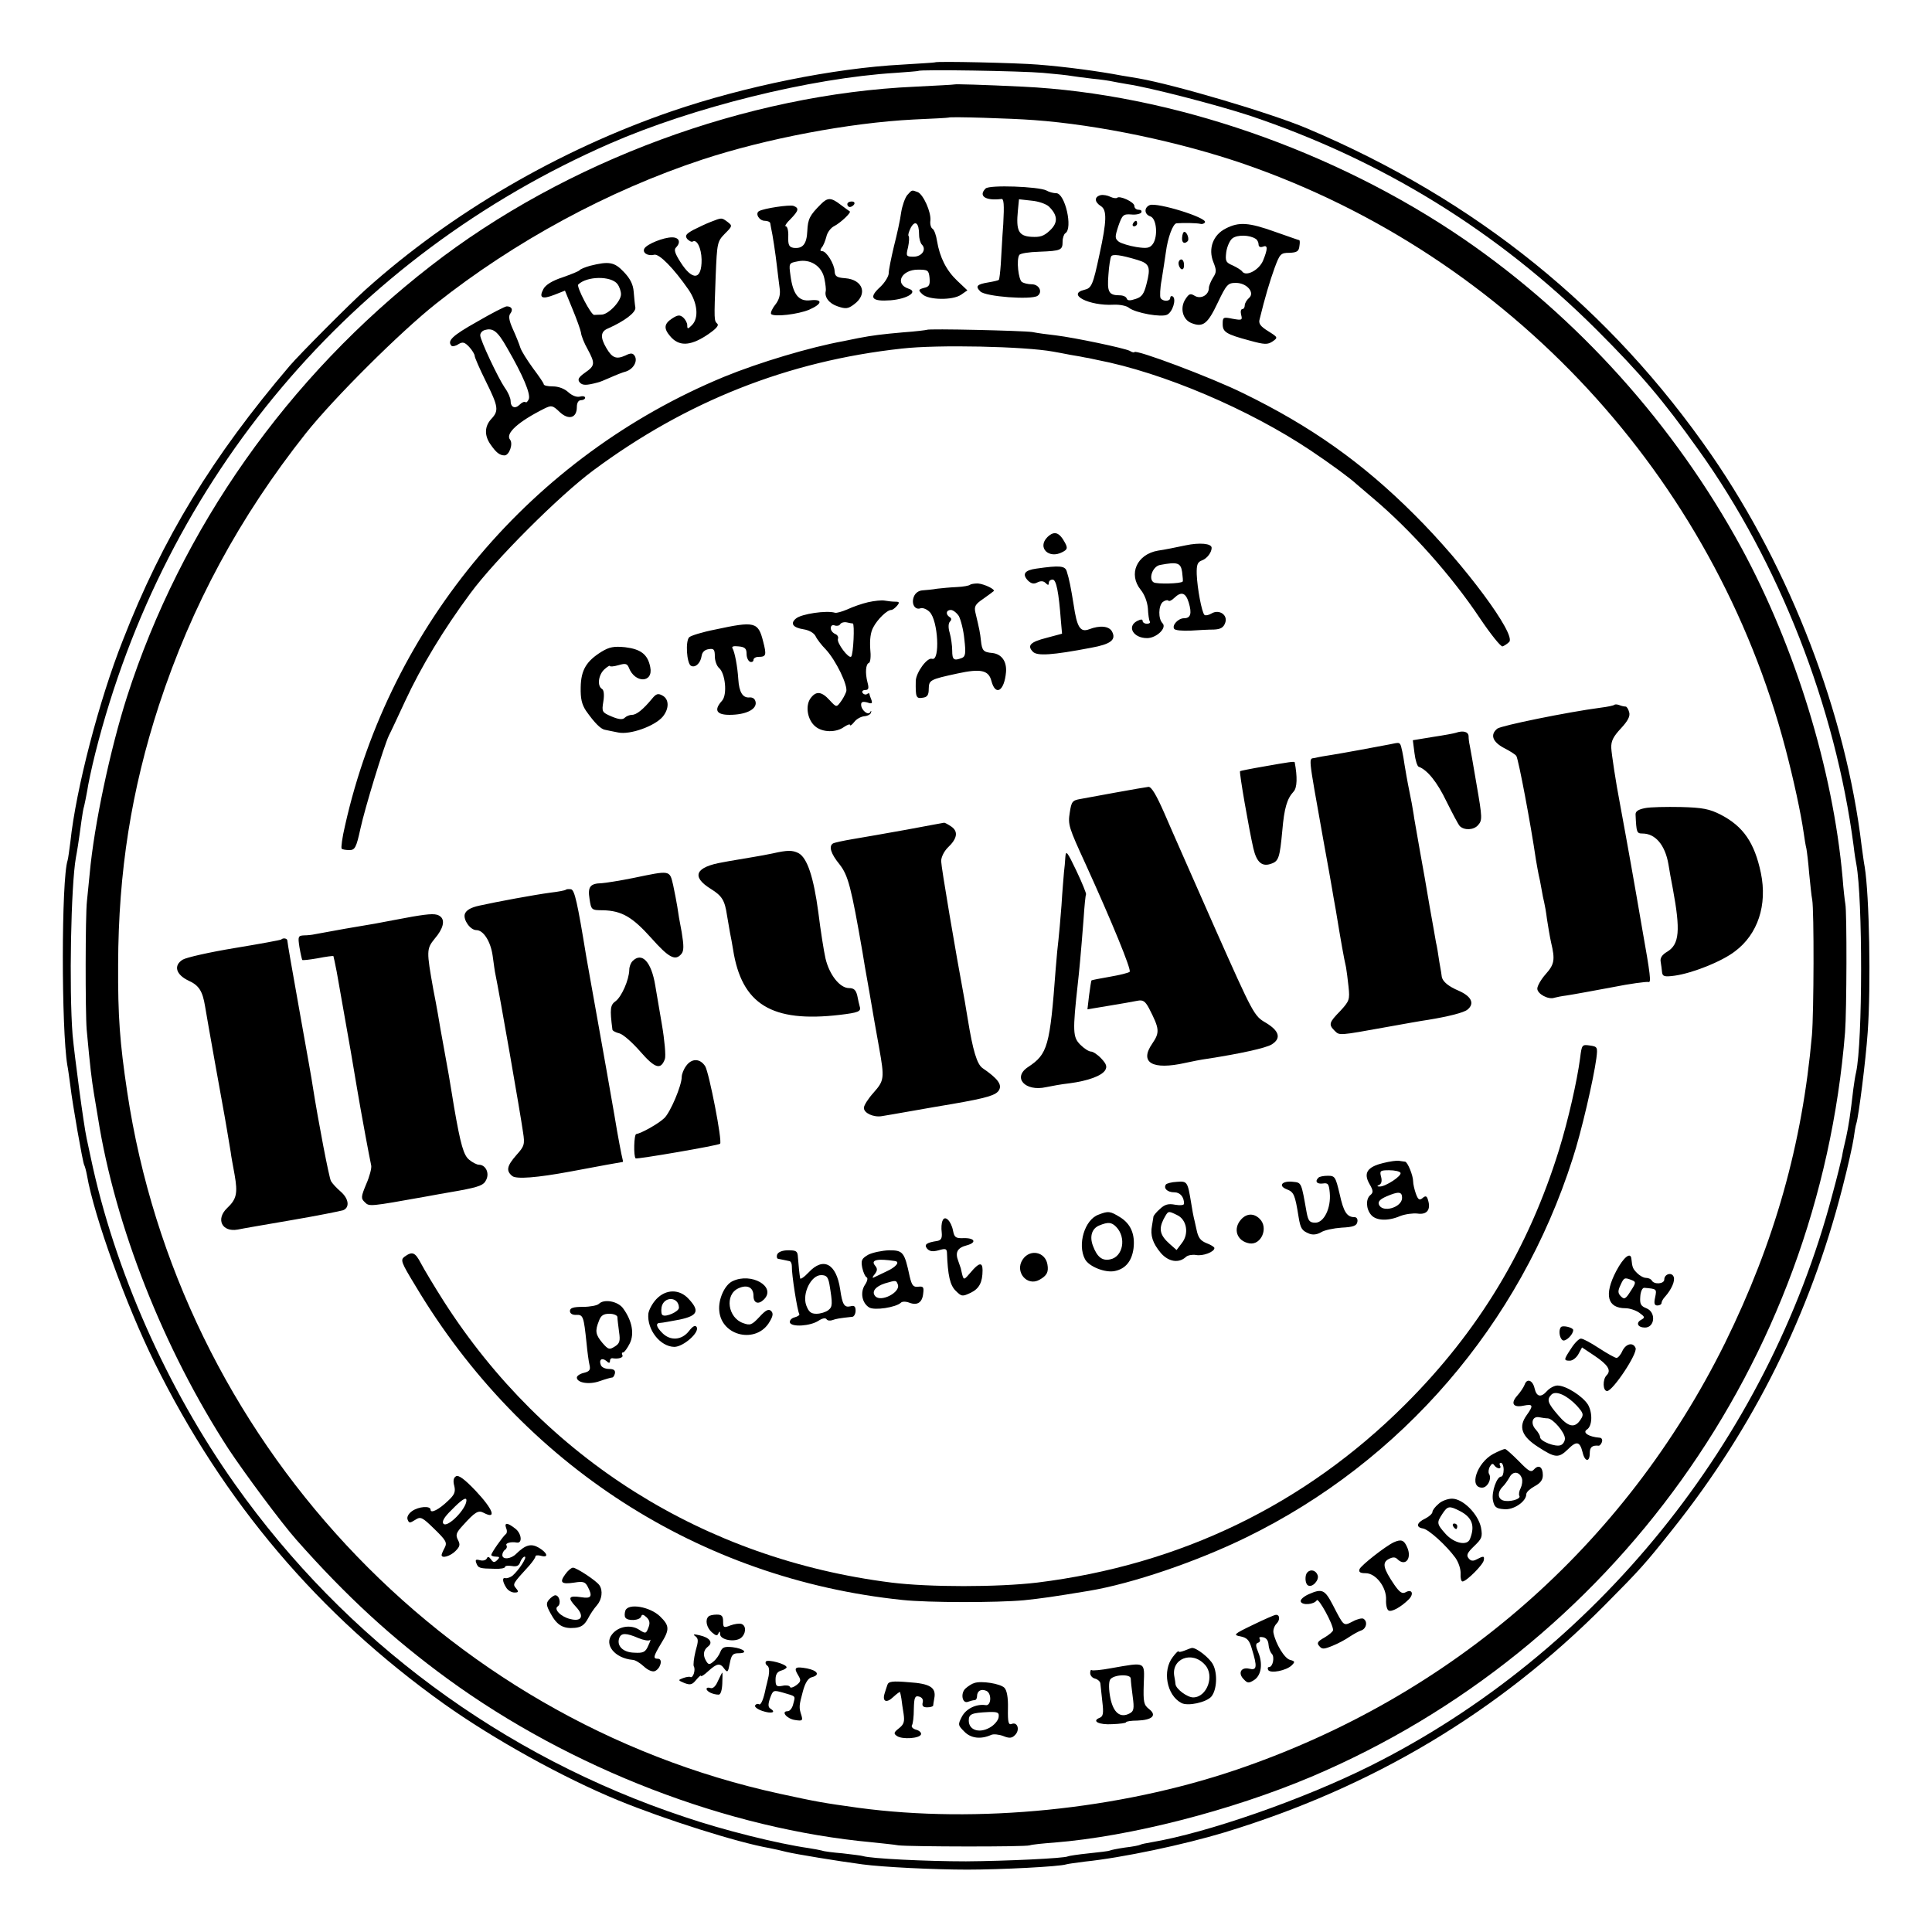 <svg version="1.0" xmlns="http://www.w3.org/2000/svg" width="933.333" height="933.333" viewBox="0 0 700 700"><path d="M338.7 22.6c-.1.1-5.4.4-11.7.8-24.9 1.3-57.3 7.9-83.6 16.9-41 14.1-80 36.9-110.9 64.6-5.9 5.3-23.9 23.4-27.5 27.6-28.1 33-46 62.3-60.5 99.5-8.6 21.7-17 54-19 73-.4 3-.8 6.1-1 6.7-2.3 6.9-2.3 61.2-.1 74.3.3 1.4.7 4.7 1.1 7.5.7 6.2 4.5 27.8 5 28.6.2.3.7 2 1 3.7 2.6 15 14.2 47.1 24.5 67.9 25 50.6 59.4 91.2 104.8 123.6 18 12.8 43.2 26.8 63.2 35 16.8 6.9 43.3 15.3 54.8 17.3 1.5.3 4.3.9 6.2 1.4 3.3.8 18.5 3.3 27.5 4.5 7.5 1 26 1.9 38 1.9 12.2 0 33.5-1.1 35.8-1.9.6-.2 3.7-.6 6.7-1 13.6-1.4 35.8-6.1 50.7-10.6 53.6-16.3 99.2-43.5 137.8-82.4 12.9-13 14.6-14.9 24.6-27.5 29.3-36.8 49.7-77.9 61.4-123.5 2-7.7 3.8-15.8 4.1-18 .3-2.2.7-4.7 1-5.5.8-2.4 3.4-22.8 4.1-33 1.2-16.8.6-49.7-1.1-60-.3-1.4-.7-4.8-1.1-7.5-5.7-47.9-25.8-100.1-54.3-141.5-36.8-53.3-85.4-92.6-146.7-118.5-13-5.5-47.8-15.8-61-18.1-2.2-.4-4.9-.8-6-1-8.4-1.6-20.3-3.2-30.5-4-7.2-.6-36.8-1.3-37.3-.8zm39.2 3.8c4.7.4 9.2.9 10.2 1.1 1 .2 4.4.6 7.6 1 3.2.3 6.5.8 7.3 1 .8.2 3.3.6 5.5 1 8.1 1.2 32.4 7.5 44.3 11.4 48 16.1 90 42 125.7 77.6 16 16 24 25.4 36.9 43.5 29.2 40.8 49.6 93.1 56.2 143.5.3 2.7.8 5.8 1 6.7 2.3 12.5 2.3 64.2-.1 75.3-.3 1.1-.7 3.8-1 6-1.1 9.5-1.7 13.3-2.6 17.5-.6 2.5-1.3 5.6-1.5 7-.3 1.4-1.8 7.6-3.5 13.8-23.6 89.3-85.9 166.3-167.4 207-24.4 12.2-59.2 24.3-79.4 27.7-1.9.3-3.7.7-4 .9-.3.2-2.8.7-5.5 1-2.7.4-5.2.9-5.5 1.1-.4.2-3.8.6-7.6 1-3.9.4-7.2.9-7.6 1.1-1.2.7-22.5 1.7-36.9 1.8-14.5 0-34.5-1-37.3-1.9-.6-.2-4-.6-7.4-1-3.5-.3-6.8-.7-7.5-1-.7-.2-2.9-.6-4.8-.9-11.2-1.6-30.9-6.5-45-11.3-65.9-21.9-122.8-64-162.7-120.3-24.9-35.1-43.9-78.1-52.4-118.5-.7-3.3-1.4-6.5-1.5-7-1.1-5-4.4-30-5.1-37.5-1.3-16.8-.6-54.1 1.2-64.3.4-2.1.9-5 2-13.2.3-2.2.7-4.7 1-5.5.2-.8.7-3.3 1.1-5.5.3-2.2 1.6-8.3 2.9-13.5C59.6 173.2 127.4 92.9 221 52c30-13.1 72.6-23.7 103.5-25.6 4.3-.3 8-.6 8.2-.7.5-.6 37.3 0 45.2.7z"/><path d="M345.7 30.6c-.1.1-6.4.4-14 .8-61.1 2.7-126.9 27-175.7 65-51.8 40.2-90.4 95.1-110 156.1-6.1 19.1-11.9 46.4-13.5 64-.3 3.3-.8 7.8-1 10-.6 5.1-.6 40.5-.1 46.5 1.3 14.2 1.8 18 2.6 23 .5 3 1.2 7.1 1.5 9 6.2 39.3 23.8 83.8 47.3 120 5.9 8.9 19.1 26.7 24.5 32.8 18.2 20.6 34.9 35.9 54.9 50.5 44.6 32.5 101.4 54.4 153.8 59.2 3.6.4 7.9.8 9.5 1.1 4.1.5 45.9.6 47.6 0 .8-.3 4.8-.7 8.9-1 27.4-2.2 63.8-11.5 93-23.8C584.3 597.5 658.9 493.5 668.5 374c.6-7.7.7-43.6.1-46.5-.2-1.1-.7-5.4-1-9.5-3.5-39.2-17.1-83.5-36.7-119.6C606.7 154 571.7 115 530.5 86.7c-47-32.2-106.2-52.7-159.9-55.3-14.5-.7-24.6-1-24.9-.8zm28.8 12.9c23.5 1.7 53 7.9 76.5 16 96 33.3 170 113.2 195.9 211.7 3 11.4 5.6 23.5 6.6 30.5.3 2.1.7 4.7 1 5.8.2 1.1.7 5.1 1 9 .4 3.8.8 8.1 1.1 9.5.7 4 .6 40.8-.1 49-3.5 39.6-13.5 75-31.5 111.6-36.4 73.5-98.8 128-177 154.6-42.7 14.5-93.9 19.6-137 13.8-12.9-1.8-14.7-2.1-28.5-5.1C160 623.2 64.9 520.9 46.1 395.7c-2.7-18-3.4-27.4-3.3-46.3.1-33.6 4.8-63.2 14.8-93.9 11.8-36 29.2-68.2 53.2-98.5 10.1-12.7 34.2-36.7 47.2-47 28.4-22.5 62.3-40.9 96.5-52.2 23.1-7.6 53.2-13.3 76.5-14.5 6.9-.3 12.6-.6 12.7-.7.5-.4 22.9.3 30.8.9z"/><path d="M357.1 68.3c-2.7 2.7-.1 4.5 5.7 3.8.9-.2 1.1 1.9.7 9.1-.4 5.1-.7 11.7-.9 14.6-.2 2.8-.5 5.4-.7 5.6-.2.2-1.9.6-3.7.9-4.3.7-4.9 1.4-3 3.3 1.9 1.9 18.4 3.1 20.7 1.6 2-1.4.6-4.2-2.1-4.2-1.3 0-2.9-.4-3.5-.8-1.3-.8-2.1-8.1-1-9.8.3-.6 3.6-1.1 7.3-1.2 7.9-.3 8.4-.6 8.4-3.7 0-1.3.5-2.7 1-3 2.8-1.7-.1-14.5-3.3-14.5-1 0-2.6-.4-3.6-1-2.8-1.4-20.6-2.1-22-.7zm22.9 6.5c3.3 3.2 3.4 5.9.4 8.7-2.2 2.1-3.6 2.5-6.8 2.3-4.6-.3-5.5-2.3-4.8-9.5l.4-4.1 4.5.5c2.5.2 5.3 1.2 6.3 2.1zm-51.3-4.1c-.8 1-1.8 3.8-2.2 6.3-.3 2.5-1.5 7.9-2.6 12.2-1 4.2-1.9 8.6-1.9 9.8 0 1.1-1.4 3.4-3.1 5-4.3 3.9-3.1 5.3 3.8 4.8 6.1-.5 10.1-3.1 6.5-4.2-5.2-1.7-2.6-6.9 3.4-6.9 3.6 0 3.9.2 4.2 3 .2 2.5-.1 3.2-2 3.6-2.1.6-2.2.8-.6 2.3 2.1 2.1 10.9 2.3 14 .2l2.3-1.6-3.7-3.5c-3.9-3.7-6.3-8.4-7.3-14.4-.3-2-1-4-1.6-4.4-.6-.3-1-1.7-.8-3 .3-3.1-2.6-9.5-4.6-10.3-2.2-.8-2-.9-3.8 1.1zM333 85c0 1.5.5 3.1 1 3.6 1.8 1.8 0 4.4-3 4.4-2.7 0-2.8-.2-2-3.4.4-1.9.5-3.7.2-4.1-.3-.3.1-1.6.8-3 1.6-2.9 3-1.7 3 2.5zm65.8-14.3c-2.4.6-2.3 2.5.1 4 2.2 1.4 2.1 5.4-.5 17.3-2.4 11.3-2.9 12.4-5.5 13-6.6 1.6 1.7 5.9 10.6 5.4 2.2-.1 4.7.4 5.5 1.1 2.4 1.9 11.9 3.6 13.9 2.5 2-1 3.4-5.7 2-6.6-.5-.3-.9 0-.9.5 0 1.4-2.7 1.4-3.5.1-.3-.5-.2-3.6.4-6.7.5-3.2 1.2-7.6 1.5-9.8.7-5.5 2.6-10.5 3.9-10.6 2.7-.2 7.3-.1 8.6.2.7.2 1.5-.1 1.7-.6.6-1.7-17.2-7.2-20-6.2-2.2.9-2 3.4.2 4.1 2.3.8 2.8 7.3.9 10-1.1 1.5-2.1 1.7-6 1.1-2.5-.4-5.4-1.3-6.3-1.9-1.5-1.2-1.5-1.7-.2-5.7 1.4-4 1.8-4.4 4.6-4.2 1.7.2 3.4-.2 3.7-.7.3-.6-.1-1-.9-1-.9 0-1.6-.6-1.6-1.4 0-1.4-5.4-3.9-6.3-2.9-.3.2-1.4.1-2.4-.4s-2.6-.8-3.5-.6zm13.4 23.5c4.3 1.3 4.8 2.6 3.2 8.7-.9 3.6-1.7 4.7-3.9 5.4-2.1.7-3 .7-3.3-.2-.2-.6-1.3-1.1-2.5-1.1-4 0-4.6-1.2-4.1-7.4.2-3.2.7-6.2 1-6.7.5-.9 3.3-.6 9.6 1.3zM297.4 74c-4 4-4.7 5.3-4.9 9.7-.2 4.8-1.7 6.5-5 6.1-1.6-.3-2-1-1.9-4.1.1-2-.3-3.7-.9-3.7-.5 0 .2-1.2 1.7-2.6 3-3.1 3.2-4 1.1-4.8-1.5-.5-10.8.9-12.5 1.9-1.5.9.1 3.5 2.1 3.5 1 0 2 .4 2 1 .1.5.2 1.3.3 1.7.5 2.1 1.6 9.3 2.1 13.8.3 2.7.8 6.4 1 8.1.3 2.2-.2 4-1.6 5.8-1.2 1.5-1.8 3-1.5 3.4 1.1 1.1 9.8.1 13.8-1.6 4.8-2.1 5-3.9.4-3.4-4.2.5-6.3-2.1-7.2-9-.6-4.4-.6-4.5 2.6-5.1 4.6-1 8.8 1.7 9.7 6.3.4 1.9.6 3.9.5 4.4-.6 2.2 1.2 4.6 4.3 5.6 2.9 1 3.8.9 5.9-.7 5.1-3.7 3.3-9-3.2-9.5-3-.2-3.7-.7-3.8-2.5-.1-2.7-3-7.3-4.5-7.3-.8 0-.8-.4-.2-1.3.6-.6 1.3-2.4 1.7-3.9.3-1.5 1.6-3.3 2.9-3.9 2.3-1.2 6.2-4.9 5.6-5.3-.2-.1-1.7-1.2-3.3-2.4-3.5-2.7-4.7-2.7-7.2-.2zm9.6 0c0 .5.4 1 .9 1 .6 0 1.3-.5 1.6-1 .3-.6-.1-1-.9-1-.9 0-1.6.4-1.6 1zm-49.5 6.4c-1.6.6-4.5 2-6.3 2.9-2.7 1.5-3.1 2.1-2.2 3.3.7.7 1.6 1.2 2 .9 1.5-.9 3.1 2.4 3.2 6.5.1 7.5-3.3 7.9-7.7.9-1.9-3-2.4-4.4-1.6-5.2 1.9-1.9 1.2-3.7-1.4-3.7-3.1 0-9 2.4-10 4-.9 1.5 1.1 2.9 3.5 2.3 1.8-.5 7.1 4.9 12.5 12.7 3.2 4.7 3.8 10.2 1.2 12.8-1.5 1.5-1.7 1.5-1.7 0 0-.8-.7-2.1-1.5-2.8-1.2-1-2-.9-4 .4-2.9 1.9-3.1 3.6-.7 6.4 3.1 3.7 7.1 3.6 12.9-.1 3.5-2.3 4.9-3.7 4.2-4.4-1.2-1.2-1.2-1-.6-17.3.5-12.1.6-12.5 3.3-15.3 2.8-2.8 2.8-2.9 1-4.3-2.2-1.6-2-1.6-6.1 0z"/><path d="M410.5 81c-.3.5-.1 1 .4 1 .6 0 1.1-.5 1.1-1 0-.6-.2-1-.4-1-.3 0-.8.4-1.1 1zm33.6 1.8c-4.6 2.3-6.4 7.3-4.5 12.1 1.2 3 1.2 3.7-.1 5.7-.8 1.3-1.5 3-1.5 3.7 0 2.6-2.9 4.2-5.1 2.9-1.6-1-2.1-.8-3.4 1.2-2.1 3.2-1 7.5 2.3 8.7 4.1 1.6 5.8.2 9.4-7.4 3.2-6.7 3.7-7.2 6.6-7.2 4 0 7 3.6 4.7 5.5-.8.7-1.5 1.9-1.5 2.6 0 .8-.4 1.4-.9 1.4s-.7.9-.4 2.1c.5 1.9.3 2-3.1 1.4-3.4-.7-3.6-.6-3.6 1.9 0 2.9 1.2 3.7 9.8 6 5.4 1.5 6.5 1.5 8.3.3 2-1.4 1.9-1.5-1.6-3.7-2.9-1.8-3.6-2.8-3.1-4.4 1.9-7.8 3.7-13.8 5.4-18.5 1.9-5.1 2.2-5.5 5.4-5.5 2.6-.1 3.4-.5 3.6-2.4.2-1.2.2-2.2-.1-2.2-.2 0-4.1-1.4-8.7-3-9.5-3.4-13.1-3.7-17.9-1.2zm10.8 3.7c.6.3 1.1 1.3 1.1 2 0 .9.6 1.2 1.5.9 1.9-.8 1.9.7.1 5.1-1.5 3.4-6.1 5.8-7.5 3.9-.3-.5-1.9-1.5-3.4-2.2-2.6-1.1-2.8-1.6-2.4-4.9.3-2 1.3-4.3 2.3-5 1.8-1.3 6.1-1.2 8.3.2zm-26.6-.5c-.2 1.9.8 2.6 2 1.4.7-.7-.2-3.4-1.2-3.4-.4 0-.7.9-.8 2zm-1.3 9.4c0 .8.5 1.8 1 2.1.6.3 1-.3 1-1.4 0-1.2-.4-2.1-1-2.1-.5 0-1 .6-1 1.4zm-213.2.9c-1.8.5-3.5 1.2-3.8 1.6-.3.4-3.1 1.5-6.2 2.6-3.7 1.2-6.1 2.7-6.9 4.2-1.7 3.2-.6 3.9 4 2.1l3.8-1.5 2.7 6.6c1.5 3.6 2.9 7.5 3.1 8.6.1 1.2 1.2 3.9 2.4 6 2.8 5.2 2.7 6-.9 8.5-2.4 1.7-2.8 2.5-2 3.5 1 1.2 2.4 1.2 6.5.1.6-.1 2.6-.9 4.6-1.8 2-.9 4.5-1.9 5.7-2.2 2.7-.9 4.3-3.7 3.2-5.6-.7-1.1-1.4-1.2-3.4-.2-3.3 1.5-4.8.9-6.9-2.7-2.3-3.9-2.1-6 .6-7.1 5.9-2.6 10.2-5.8 9.9-7.6-.2-1.1-.4-3.6-.6-5.7-.2-2.7-1.3-4.8-3.6-7.2-3.4-3.6-5.4-3.9-12.2-2.2zm9.9 6.6c.7.9 1.3 2.6 1.3 3.7 0 2.6-4.6 7.4-7.1 7.4-1.1 0-2.2.1-2.6.1-1.1.2-6.5-10.2-5.8-11 3.1-3.1 11.9-3.2 14.2-.2zm-50.9 13.7c-8.9 5-10.9 6.9-9.2 8.7.3.3 1.5.1 2.5-.6 1.5-.9 2.2-.8 3.9 1 1.1 1.2 2 2.7 2 3.3 0 .5 1.8 4.7 4 9.1 4.6 9.3 4.8 10.7 2 13.7-2.4 2.6-2.6 5.9-.3 9.2 2 2.9 3.3 4 5.1 4 1.7 0 3.2-4.2 2-5.7-1.8-2.2 2.9-6.5 12.5-11.3 2.5-1.2 2.9-1.2 5.5 1.3 3.2 3 6.2 2.2 6.2-1.8 0-1.6.6-2.5 1.5-2.5.8 0 1.5-.4 1.5-.9s-.9-.7-1.9-.4c-1.2.3-2.9-.4-4.2-1.6-1.4-1.3-3.6-2.1-5.6-2.1-1.8 0-3.3-.3-3.3-.8 0-.4-1.8-3-3.9-5.8-2.1-2.9-4.2-6.2-4.6-7.5-.4-1.3-1.6-4.3-2.7-6.7-1.4-3.1-1.6-4.7-.9-5.6 1.1-1.4.5-2.6-1.3-2.6-.6 0-5.5 2.5-10.8 5.6zm10.9 9.4c5.8 10 8.6 16.7 7.9 18.6-.4.9-.9 1.4-1.2 1.1-.4-.3-1.3.1-2.1.9-1.7 1.7-3.3 1-3.3-1.4 0-.9-.9-3.1-2.1-4.7-2.5-3.7-8.9-17.3-8.9-19 0-.8.6-1.5 1.3-1.8 3.2-1.1 4.9.1 8.4 6.3zm152.1-6.5c-.2.1-4 .6-8.4.9-7.9.7-11.2 1.1-16.4 2.1-1.4.3-3.8.8-5.4 1.1-12.1 2.2-30.5 7.7-43.2 12.9-69.5 28.7-121.1 89.8-137.4 162.7-1 4.2-1.5 8-1.2 8.3.3.3 1.6.5 2.8.5 2 0 2.5-.9 4-7.8 1.6-7.4 8.4-29.6 10.3-33.7.6-1.1 3.2-6.7 5.9-12.5 5.8-12.5 13.9-25.9 23.6-39 8.9-12.1 32.3-35.5 44.6-44.6 33.7-25 70.5-39.6 111.7-44.1 13-1.5 44.5-.8 54.9 1.1 1.1.2 3.9.7 6.4 1.2 2.5.4 4.7.8 5 .9.3 0 2.3.4 4.5.9 23.9 4.6 55.1 17.9 77.5 32.9 7 4.7 14 9.8 16.6 12.2.6.5 3.4 2.9 6.1 5.2 13.6 11.5 28.3 28 38.5 43.3 3.9 5.8 7.6 10.4 8.2 10.2.6-.2 1.7-.9 2.4-1.6 2.7-2.6-16.1-28-34.3-46.1-18.9-18.9-37.6-32.1-62-44-11.5-5.7-39.5-16.2-39.5-14.9 0 .2-.8.1-1.7-.5-2.1-1-19.6-4.7-26.8-5.6-2.7-.3-6.6-.8-8.5-1.2-3.6-.5-37.7-1.3-38.2-.8z"/><path d="M379.5 194.6c-3.8 3.8.5 8.1 5.5 5.4 1.7-.9 1.9-1.4.9-3.3-2.1-3.9-3.9-4.5-6.4-2.1zm50 3c-3.3.7-7.7 1.6-9.9 1.9-7.7 1.3-10.9 8.5-6.3 14.2 1.4 1.7 2.4 4.4 2.6 6.7.1 2.2.4 4.3.7 4.8.3.4-.2.8-1 .8-.9 0-1.6-.5-1.6-1 0-.7-.6-.7-2 0-3.8 2-1.4 6.2 3.6 6.2 3.4 0 7.3-3.7 5.6-5.4-1.6-1.6-1.5-6.3.1-7.7.8-.6 1.7-.8 2-.5.3.4 1.3-.1 2.2-1 2.5-2.4 4.1-1.9 5.2 1.7 1.2 4 .7 5.7-1.7 5.7-2.1 0-4.4 2.5-3.6 3.8.3.6 2.9.8 5.8.7 2.9-.2 6.8-.4 8.6-.4 2.4-.1 3.5-.7 4.1-2.4 1.1-2.9-2.2-5.1-5-3.4-1 .6-2.1.8-2.5.5-1-1-2.6-9.7-2.8-14.7-.1-3.6.3-4.5 2-5.1 1.8-.7 3.4-2.9 3.4-4.5s-4.3-2-9.5-.9zm-1.2 9.6c.2 1.8.4 3.4.2 3.5-.6.8-9.3 1-10.5.3-2-1.2-.4-5.8 2.3-6.3 6.3-1.2 7.5-.8 8 2.5zm-52.7-1.2c-4.4.6-5.4 2-3.1 4.4 1.2 1.1 2.1 1.3 3.4.6 1.2-.6 2.2-.5 2.9.2.9.9 1.2.9 1.2 0 0-.7.6-1.2 1.4-1.2 1.3 0 2.2 4.4 3 15.1l.4 4.5-5.6 1.5c-5.9 1.5-7.2 2.8-4.9 5.1 1.6 1.5 6.9 1.2 21-1.5 7.2-1.3 9.2-2.9 7.6-5.9-1.1-2-4.4-2.3-8.3-.8-3.2 1.2-4.4-.7-5.6-8.9-1-6.2-1.6-9.3-2.5-12.1-.6-2-2.5-2.2-10.9-1zm-24.2 5.9c-.3.3-2.4.7-4.7.8-2.3.1-5.5.4-7.2.6-1.6.3-4 .5-5.3.6-1.4.1-2.6 1-3.1 2.3-1 2.6.4 4.9 2.4 4.2.8-.3 2.3.3 3.3 1.3 3.1 3 3.9 18 .9 17-1.8-.6-5.8 5-5.9 8-.1 5.9.1 6.5 2.5 6.1 1.7-.2 2.2-1 2.2-3.2.1-3.2.3-3.4 10.5-5.6 8.3-1.8 11.2-1.2 12.2 2.7 1.5 5.7 4.7 3.7 5.3-3.2.3-3.9-1.6-6.5-4.9-6.9-3.3-.3-3.8-.8-4.2-4.6-.3-2.8-.5-3.8-2-10.1-.5-2.2 0-3 2.8-4.9 1.8-1.3 3.5-2.5 3.8-2.8.8-.6-3.3-2.6-5.7-2.8-1.3 0-2.5.2-2.9.5zm-4 11.3c.7 1.3 1.7 5.1 2 8.4.6 5.1.4 6.3-.9 6.8-2.9 1.1-3.5.7-3.5-2.7 0-1.7-.4-4.6-.9-6.4-.6-1.9-.5-3.5.1-4.1.6-.6.6-1.2-.1-1.6-1.6-1-1.3-2.6.4-2.6.8 0 2.1 1 2.9 2.2zm-32.9-5c-2.2.5-5.6 1.7-7.5 2.6-1.9.8-3.9 1.4-4.5 1.2-3-.9-12.1.4-14.1 2.1-2.2 1.8-1.1 3.3 2.7 3.9 2 .3 3.8 1.3 4.4 2.5.5 1.1 2.2 3.3 3.7 4.8 3.7 4 8.1 13.1 7.4 15.3-.4 1.1-1.3 2.8-2.1 3.8-1.4 1.9-1.5 1.9-3.9-.7-3-3.3-5-3.4-7-.6-1.9 2.8-1 7.8 1.8 10.1 2.6 2.2 7.5 2.3 10.4.2 1.2-.8 2.2-1.2 2.2-.7 0 .4.7-.1 1.5-1.1.8-1.1 2.5-2 3.7-2.1 1.2-.1 2.3-.7 2.4-1.4.2-.7 0-.7-.3-.1-.7 1.4-3.3-.7-3.3-2.7 0-1 .6-1.2 2.2-.8 1.7.6 2 .4 1.5-1-.4-.9-.7-1.9-.7-2.1 0-.3-.4-.3-.9.1-.5.3-1.2.1-1.6-.5-.3-.5.1-1 1-1 1.2 0 1.4-.6.8-2.8-.9-3.5-.6-6.6.5-7 .6-.2.8-2.5.5-5.2-.2-3.2.1-5.9 1.1-7.7 1.5-2.9 5-6.3 6.5-6.3.5 0 1.4-.7 2.1-1.5 1-1.2.9-1.5-.6-1.5-1.1 0-2.8-.2-3.9-.4s-3.8.1-6 .6zm-5.5 7.7c.7.1.2 11.2-.6 12-.9.9-5.3-5-4.8-6.4.3-.7-.2-1.5-1-1.8-.9-.4-1.6-1.3-1.6-2.1 0-.9.6-1.3 1.4-1 .8.3 1.7.1 2-.4.3-.6 1.4-.9 2.4-.7.9.2 1.9.4 2.2.4zm-49.9 2.2c-4.6.9-8.8 2.2-9.4 2.8-1.4 1.4-.9 9.3.6 10.3 1.5.9 3.5-.8 3.9-3.5.2-1.4 1.1-2.3 2.6-2.5 1.8-.3 2.2.1 2.2 2.6 0 1.6.7 3.5 1.5 4.2 2.3 1.9 3.1 9.7 1.1 11.9-3 3.3-2.1 5.1 2.7 5.1 5.8 0 9.8-1.9 9.5-4.5-.2-1.3-1-1.9-2.3-1.8-2.4.2-3.7-1.9-4-6.6-.3-4.7-1.3-9.9-2.1-11.2-.4-.7.4-.9 2.2-.7 2.3.2 2.9.8 2.9 2.7 0 1.4.6 2.6 1.3 2.9.6.2 1.2-.1 1.2-.7s.8-1.1 1.8-1.1c2.8 0 3-.6 1.7-5.6-1.8-7.1-3-7.4-17.4-4.3zm-41.1 8c-5.5 3.4-7.5 6.6-7.6 12.9-.1 4.1.4 6.2 1.9 8.5 3.1 4.4 5.3 6.6 6.8 6.9.8.2 3 .6 4.9 1 4.3.9 13.2-2.3 16.1-5.7 2.4-2.9 2.4-6.4-.1-7.7-1.6-.9-2.3-.6-3.7 1.1-3.3 4-5.7 5.9-7.3 5.9-.9 0-2.1.5-2.7 1.1-.7.7-2.1.6-4.7-.5-3.5-1.5-3.6-1.7-3-5.4.4-2.5.2-4.2-.5-4.6-1.8-1.1-1.3-5.1.9-7.1 1.1-1 2-1.5 2-1.2 0 .3 1.4.2 3.1-.3 2.4-.7 3.1-.6 3.7.8 2.2 5.9 9 5.7 7.8-.1-.9-4.6-3.4-6.5-9.1-7.2-4-.4-5.7-.1-8.5 1.6zm366.9 19.3c-.2.2-2.4.7-4.9 1-12.1 1.6-36.1 6.5-37.5 7.6-2.7 2.2-1.7 4.8 2.4 7 2.2 1.1 4.2 2.4 4.5 2.9.8 1.3 5.2 24.6 7.1 37.6.4 2.2.8 4.7 1 5.5.2.8.7 3.1 1 5 .3 1.9.8 4.2 1 5 .2.8.7 3.5 1 6 .4 2.5 1 6.3 1.5 8.5 1.5 6.3 1.2 7.9-2 11.5-1.6 1.8-3 4.2-3 5.2 0 1.9 4 4.1 6.2 3.3.7-.2 2.7-.6 4.3-.8 2.7-.4 11.3-2 17.2-3.1 5.4-1.1 11.9-2 12.6-1.8 1 .3.7-2.5-2.3-19.3-1.1-6.6-3-17.2-4.1-23.5-1.1-6.3-2.9-16-3.9-21.5-1.6-8.3-3.1-18.4-3.2-20.5-.1-2.5.7-4.1 3.6-7.2 2.4-2.6 3.3-4.3 2.9-5.7-.3-1.2-.9-2.1-1.3-2.1-.5 0-1.5-.2-2.2-.5-.8-.3-1.6-.4-1.9-.1zm-57.4 10.1c-.5.2-4.3.9-8.3 1.5l-7.3 1.2.6 4.7c.3 2.5 1 4.7 1.5 4.9 3.1 1.1 6.7 5.5 10.1 12.6 2.2 4.4 4.3 8.4 4.8 8.9 1.6 1.6 5 1.5 6.6-.3 1.6-1.8 1.6-2.6-.5-14.7-1.2-7-2.3-13.5-2.5-14.3-.2-.8-.4-2.3-.4-3.3-.1-1.6-2-2.1-4.6-1.2zm-24 4.2c-4.1.8-17.1 3.2-20.9 3.8-2.1.3-4.9.8-6.1 1.1-2.4.6-2.8-2.7 3 29.9 1.5 8.2 2.9 16 3.1 17.3.2 1.2.8 4.8 1.4 8 1.9 11.6 2.9 17.2 3.7 20.7.2 1.1.6 4.2.9 7 .5 4.7.3 5.2-3 8.8-4.1 4.2-4.3 4.9-2 7.2 1.8 1.7 1.2 1.8 18.9-1.4 6.1-1.1 12.8-2.3 15-2.6 7.3-1.2 12.9-2.6 14.2-3.7 2.7-2.2 1.4-4.8-3.1-6.8-3.8-1.6-5.8-3.3-6.2-5 0-.3-.4-2.8-.9-5.5-.4-2.8-.9-5.9-1.2-7-.2-1.1-1.2-7-2.3-13-1-6.1-2.6-15.1-3.5-20-.9-5-1.8-10.4-2.1-12-.2-1.7-.7-4.1-.9-5.5-1.2-6-1.6-7.9-2.6-13.9-.5-3.6-1.2-6.8-1.5-7.3-.5-.8-.6-.8-3.9-.1zm-45.5 8c-4.7.8-8.6 1.6-8.7 1.7-.4.3 3.3 21.4 4.8 27.9 1.2 5.2 3.2 6.9 6.6 5.6 2.6-.9 3-2.3 3.9-11.9.7-8.2 1.7-11.6 4.1-14.2 1.3-1.4 1.4-5.3.4-10.6-.1-.4-2.1-.1-11.1 1.5zm-53.5 9.4c-5.5 1-11.4 2.1-13.1 2.4-2.9.5-3.2 1-3.8 4.9-.7 4.4-.4 5.3 5.7 18.6 9.6 21.1 16.7 38.4 16 39.1-.4.4-3.7 1.2-7.2 1.8-3.5.6-6.5 1.2-6.6 1.3-.2.2-.5 2.6-.9 5.4l-.6 5.1 7.8-1.3c4.2-.7 8.9-1.5 10.3-1.8 2-.4 2.8.1 4.2 2.7 3.8 7.4 4 8.7 1.2 12.8-4.8 6.9 0 9.7 12 7 2.2-.5 5.8-1.2 8-1.5 11.7-1.8 21.3-3.9 23.3-5.2 3.5-2.2 2.7-4.9-2.1-7.8-4.3-2.5-4.5-2.8-18.5-34.3-7.7-17.5-16-36.2-18.3-41.6-2.9-6.6-4.7-9.7-5.8-9.6-.9.1-6.1 1-11.6 2z"/><path d="M596 292.8c-2.5.5-3.5 1.2-3.4 2.4.3 6.4.4 6.8 2.5 6.8 4.7 0 8.2 4.2 9.4 11.1.3 1.9 1 5.9 1.6 8.9 2.8 15.1 2.4 20.1-2 22.8-1.9 1.1-2.7 2.3-2.4 3.7.2 1.1.4 2.8.5 3.8.2 1.5.9 1.7 4.6 1.2 6.4-.9 17-5.1 21.8-8.8 8.3-6.2 11.8-16.8 9.4-28.4-2.3-11-6.4-16.9-14.5-21.1-4.1-2.1-6.6-2.6-14.5-2.8-5.2-.1-11.1 0-13 .4zm-267.5 7.8c-7.1 1.3-15.9 2.8-19.4 3.4-3.6.6-6.8 1.3-7.3 1.6-1.6 1-.8 3.7 2.4 7.6 3.1 4 4.2 8.1 8.3 31.8.2 1.4 1.3 7.9 2.5 14.5 1.1 6.6 2.7 15.6 3.5 20 2 11.2 1.9 12-2 16.4-1.9 2.1-3.5 4.6-3.5 5.5 0 1.9 3.5 3.5 6.5 3 1.1-.2 6.1-1 11-1.9 5-.9 11.5-2 14.5-2.5 12.7-2.2 16-3.2 17-5.1 1.1-2-.6-4.2-6-7.9-2-1.4-3.5-6.2-5.4-18-.3-1.9-.8-4.6-1-6-3.5-18.8-8.6-49-8.6-51 0-1.5 1.1-3.6 2.4-4.9 3.4-3.2 3.9-5.8 1.3-7.6-1.2-.8-2.4-1.5-2.7-1.4-.3 0-6.3 1.2-13.5 2.5z"/><path d="M280 309.2c-1.9.4-5.1 1-7 1.3-1.9.3-4.8.8-6.5 1.1-1.6.3-3.7.6-4.5.8-10.1 1.7-11.7 5.2-4.4 9.7 4 2.5 5 4.1 5.8 9.5.4 2.2.9 5.1 1.1 6.4.3 1.4.8 4.1 1.1 6 3.1 19.9 14 26.6 38.7 23.7 6.6-.8 7.8-1.2 7.2-3-.2-.7-.6-2.4-.9-4-.5-2-1.2-2.7-3-2.7-3.3 0-7.1-4.8-8.5-10.7-.6-2.6-1.8-10.2-2.6-16.7-1.7-12.7-4-19.8-7.2-21.5-2.2-1.1-4-1.1-9.3.1zm106 1.3c-.1 1.6-.3 4.1-.5 5.5-.1 1.4-.6 6.8-.9 12-.4 5.2-.9 10.8-1.1 12.5-.2 1.6-.7 6.4-1 10.5-2.1 28.2-2.9 30.9-10 35.6-5.8 3.8-1.1 9 6.5 7.3 1.9-.4 5.7-1.1 8.5-1.4 6.8-.9 11.6-2.7 12.9-4.7.8-1.3.5-2.3-1.4-4.3-1.3-1.4-3-2.5-3.7-2.5-.8 0-2.5-1.1-3.9-2.5-2.7-2.7-2.8-4.8-.9-22 .5-4.4 1.1-10.6 2.1-23.5.3-4.7.7-8.7.9-9 .1-.3-1.4-4.1-3.5-8.5-3.3-6.9-3.8-7.6-4-5zm-156.5 7.6c-4.9 1-10.1 1.8-11.5 1.9-4.2.1-5.1 1.3-4.4 5.7.6 4 .7 4.1 4.9 4.1 6.8.2 10.6 2.4 17.5 10.1 6.3 7.1 8.7 8.4 10.9 5.7.9-1.1.9-2.9.1-7.8-.7-3.5-1.4-7.7-1.6-9.3-.3-1.7-.9-5.1-1.5-7.8-1.3-5.5-.9-5.4-14.4-2.6zm-24.5 4.3c-.3.2-2.7.7-5.4 1-6 .8-19.5 3.3-25.8 4.7-3.3.7-4.9 1.7-5.4 3.1-.6 2.1 2 5.8 4.2 5.8 2.6 0 5.2 4.2 5.9 9.3.4 2.9.8 5.9 1 6.7 1.3 6.1 9.1 50.7 10 57.2.7 4.4.5 5.1-2.4 8.3-3.5 4-3.8 5.7-1.5 7.6 1.5 1.2 9 .6 20.9-1.6 10.1-1.9 18.8-3.5 19.1-3.5.2 0 .1-.6-.1-1.3-.2-.6-1.6-7.7-2.9-15.7-1.4-8-4.1-23.5-6.1-34.5s-3.8-21.4-4.1-23c-3.2-19.6-4.2-24-5.5-24.3-.8-.1-1.7-.1-1.9.2zm-55.5 9.7c-2.2.4-5.3 1-7 1.3-4.6.9-7.2 1.4-17.5 3.1-5.2 1-10.2 1.8-11 2-.8.2-2.6.4-3.8.4-2.2.1-2.3.4-1.7 4.3.4 2.4.9 4.4 1 4.6.2.2 2.7-.1 5.6-.6 3-.6 5.5-.9 5.7-.8.1.2.6 2.7 1.2 5.7 1.8 10.1 2 11.4 5.1 28.9 1.6 9.6 3.2 18.8 3.5 20.5.5 2.9 3.1 17.1 3.9 20.8.2.9-.6 4-1.8 6.7-1.9 4.6-2 5.2-.5 6.6 1.6 1.6 1.6 1.6 22.3-2.1 1.7-.3 7-1.3 11.8-2.1 7.5-1.4 9-2 9.9-4 1.2-2.5-.3-5.4-2.7-5.4-.7 0-2.3-.8-3.5-1.8-2-1.6-3.1-5.3-5.5-19.2-.2-1.4-1.1-6.6-1.9-11.5-.9-5-1.8-10-2-11.1-.2-1.2-.7-3.7-1-5.5-.3-1.9-1.4-8.4-2.6-14.4-2.5-14-2.5-14.7.5-18.4 3.1-3.6 3.8-6.6 2.1-8-1.4-1.2-3.5-1.1-10.1 0zm-47.6 8.3c-.2.2-7.8 1.6-16.9 3.1-9.1 1.5-17.5 3.4-18.8 4.2-3.4 2.1-2.5 5.4 2.1 7.6 3.8 1.7 5.1 3.8 6 9.3.6 3.8 6.6 37.3 7.1 39.9.3 1.8 1.2 6.8 2.2 13 .1 1.1.8 4.8 1.4 8.1 1.2 6.8.7 8.9-2.7 12.1-4.2 4-1.9 8.8 3.8 7.8 1.3-.3 10.1-1.8 19.4-3.4 9.4-1.6 17.8-3.3 18.8-3.6 2.5-1 2.1-4.2-.9-6.8-1.4-1.2-3-2.9-3.5-3.8-.7-1.4-4.5-21.1-6.6-34.4-.2-1.7-2.2-12.7-4.3-24.5-3.6-20.2-4.7-26.5-4.9-28.3-.1-.7-1.5-1-2.2-.3zm127.3 7.8c-.7.7-1.2 2.1-1.2 3.2-.1 3.7-2.8 9.7-4.9 11.3-2 1.4-2.2 2.8-1.2 10.4.1.4 1.2 1 2.5 1.3 1.3.3 4.7 3.3 7.5 6.5 5.4 6.2 7.5 6.9 9 2.8.4-1.1-.1-6.8-1.1-12.6s-2.1-12.2-2.4-14.1c-1.4-8.5-4.8-12.2-8.2-8.8zm343.3 35.2c-1.1 8.3-4.3 22.4-7.6 33.1-11.1 35.9-29.2 65.9-55.9 92.5-36.3 36.2-81.4 58-133.2 64.4-14.3 1.7-39.2 1.7-52.8 0-67.8-8.5-125.7-44.9-162.2-101.9-3.5-5.5-7.2-11.7-8.3-13.8-2.1-4-3.1-4.4-5.9-2.4-1.6 1.2-1.3 2 4 10.7 38.7 64.8 102.9 106.1 176.4 113.7 9.4 1 34.1 1 44 .1 6.6-.7 10.2-1.2 23.5-3.4 15.6-2.6 38.9-10.5 57.1-19.4 56.3-27.5 99.1-77.2 118.2-137.2 3.1-9.4 7.6-28.9 8.6-36.4.5-4 .4-4.2-2.4-4.6-2.8-.4-2.9-.3-3.5 4.6zm-323.9 2.8c-.9 1.2-1.6 3-1.6 4 0 3.1-4.1 12.8-6.3 14.9-2.2 2.1-8.3 5.5-10.2 5.8-.8.2-1 8-.2 8.8.4.4 30.1-4.7 30.6-5.3.9-.8-4-25.8-5.4-28.1-1.9-2.9-4.9-2.9-6.9-.1z"/><path d="M501.1 421.4c-5.7 1.4-7.2 3.6-4.9 7.6 1.4 2.4 1.4 3.1.3 4-1.7 1.4-1.6 5 .3 7.2 1.8 2.1 6.1 2.3 10.5.4 1.8-.7 4.7-1.1 6.3-.9 3.4.5 4.9-1.4 3.8-4.9-.4-1.5-.9-1.7-2-.7-1.1.9-1.6.6-2.4-1.6-.5-1.4-1-3.5-1-4.5 0-2.1-2-7-2.9-7.1-.3 0-1.3-.2-2.1-.3-.8-.2-3.5.2-5.9.8zm6.3 3.5c.7 1.1-5.5 5.1-7.5 5-1 0-1.1-.2-.2-.6.8-.3 1.1-1.4.7-2.9-.6-2.2-.3-2.4 2.9-2.4 2 0 3.8.4 4.1.9zm.6 9.1c0 3.5-7.2 5.6-8.4 2.4-.4-1 .4-1.9 2.7-2.9 4.4-1.9 5.7-1.8 5.7.5zm-30.3-7.3c-1.4 1.3-.6 2.4 1.6 2.1 1.9-.3 2.2.2 2.5 3.4.5 5.5-2.1 10.8-5.2 10.8-2.1 0-2.6-.6-3.2-3.8-1.9-10.7-1.8-10.7-4.8-11-4-.5-5.7 1.4-2.4 2.7 2.6 1 3 1.9 4.3 10 .7 4.3 1.2 5 3.9 6.1 1.3.5 2.8.3 4.2-.5 1.2-.8 4.6-1.5 7.5-1.7 4.2-.2 5.5-.7 5.7-2.1.2-.9-.2-1.7-1-1.7-2.8 0-4-1.9-5.4-8.3-1.5-6.3-1.7-6.7-4.3-6.7-1.5 0-3.1.3-3.4.7zm-55.3 2.5c-.9 1.4.6 2.8 3.1 2.8 2.1 0 3.5 1.7 3.5 4.1 0 .6-1.4.7-3.2.4-2.5-.5-3.8-.1-5.5 1.5-1.3 1.1-2.3 2.4-2.4 2.8 0 .4-.3 1.8-.5 3.2-.7 3.6.2 6.4 3.2 10 2.8 3.2 6.5 3.8 9.1 1.4.6-.6 2.3-.9 3.6-.7 2.5.5 6.7-1.1 6.7-2.5 0-.4-1.3-1.2-2.9-1.8-2.2-.9-3-2-3.6-5-.5-2.2-.9-4.1-1-4.4-.1-.3-.5-2.5-.9-5-1.3-7.9-1.4-8.1-5.2-7.8-2 .1-3.8.6-4 1zm4 11c3.6 1.6 4.5 6.8 1.8 10.2l-1.9 2.5-2.5-2.2c-3.5-3.1-4-5.3-2.3-8.8 1.8-3.3 1.6-3.3 4.9-1.7zm-28.4-.1c-5 1.8-7.7 10.8-4.9 16.1 1.4 2.7 7.4 5.1 10.9 4.3 3.8-.8 6.1-3.6 6.7-8.2.6-5.1-1-8.9-4.9-11.3-3.6-2.2-4.2-2.3-7.8-.9zm6.4 4.4c3.8 3.9 2.5 10.9-2.2 11.8-2.9.6-4.7-.9-6.2-4.9-1.3-3.4-.4-6.3 2.3-7.4 3.2-1.3 4.4-1.2 6.1.5zm45.3-2.7c-3.1 3.4-1.6 7.9 3 8.7 4.3.7 7-5.7 3.7-8.9-2.1-2.1-4.7-2-6.7.2zm-108.2.5c-.4.8-.5 2.7-.3 4.2.2 2.1-.2 2.8-1.5 3.1-4 .6-5 1.3-3.8 2.8.9 1 2 1.2 4.2.6 2.4-.7 2.9-.6 3 .8.3 8.3 1.1 11.9 3.2 13.9 2.1 2.1 2.4 2.1 5.4.7 3.1-1.5 4.3-3.8 4.3-8.2 0-3-1.3-2.8-4.3.8-2.4 2.8-2.5 2.9-3.1.7-.3-1.2-.5-2.2-.5-2.2s-.4-1.2-.9-2.6c-1.2-3.1-.4-4.8 3.1-5.7 3.7-1 2.9-2.7-1.1-2.6-2.9.1-3.4-.2-3.9-2.7-.7-3.6-3-5.8-3.8-3.6zm-59.9 12.2c-.3.8-.1 1.6.4 1.6.6.1 1.5.3 2 .4.6.1 1.4.3 1.9.4.6 0 1 .9 1 1.8-.1 3.1 2 16.3 2.7 17.4.2.4-.6.9-1.7 1.2-1.2.3-1.9 1.2-1.7 1.9.6 1.7 7.4 1.3 10.4-.7 1.4-.9 2.5-1.1 2.9-.5.3.5 1.3.6 2.1.3 1.4-.5 2.5-.7 7.2-1.2.6 0 1.2-1.1 1.2-2.2 0-1.6-.5-2-1.9-1.6-2.2.5-2.9-.6-3.7-6.2-1.4-9.3-6.1-11.8-11.4-6.1-1.7 1.8-3.1 2.7-3.1 2.1-.1-.6-.3-2-.4-3.1-.1-1.1-.3-3.1-.4-4.5-.1-2.2-.6-2.5-3.5-2.5-2.1 0-3.6.6-4 1.5zm18.9 10.7c1.2 7.2 1.2 8.3-.4 9.5-.9.7-2.8 1.3-4.3 1.3-2 0-2.8-.7-3.7-3.1-1.5-4.3 1.8-10.9 5.4-10.9 1.9 0 2.5.6 3 3.2zm14.1-10.6c-2.4 1.4-2.7 2-2.2 4.7.4 1.8 1.1 3.3 1.6 3.5.5.2.3 1.4-.6 2.7-1.8 2.7-1.1 6.6 1.5 8.2 1.9 1.2 9.7 0 11.5-1.7.5-.5 1.8-.5 3.1 0 2.9 1.1 4.7-.1 5-3.4.3-2.3 0-2.6-1.8-2.4-1.8.2-2.3-.4-3.1-3.7-1.9-8.9-2.4-9.5-7.5-9.5-2.5.1-5.9.8-7.5 1.6zm9.7 2.3c1.9.3.3 2.2-3 3.7-2.1 1-4.2 2-4.8 2.3-.5.2-.4-.3.4-1.2 1-1.3 1.1-2 .2-3.1-1.8-2.1.7-2.7 7.2-1.7zm1 8.5c1.1 2.8-6.2 6.6-8.2 4.2-1.4-1.6.1-3.5 3.5-4.6 4.1-1.2 4.1-1.2 4.7.4zm45.2-9c-2.9 4.4 1.6 9.8 6.1 7.3 2.7-1.5 3.4-2.8 2.9-5.6-.8-4.6-6.4-5.7-9-1.7zm215.1 4.1c-4.5 8.6-3.3 13.5 3.4 13.5 1.4 0 3.6.7 4.9 1.6 2.1 1.5 2.2 1.8.7 2.6-2 1.1-1.2 2.8 1.4 2.8 3.6 0 4.1-5.6.5-7-2-.8-2.4-1.5-2.2-4.2.1-1.9.8-3.3 1.5-3.2 4.5.4 4.5.4 3.9 3.4-.5 2.2-.3 3 .8 3 .8 0 1.5-.4 1.5-.9s.6-1.6 1.3-2.3c2.3-2.6 3.7-5.7 3.1-7.2-.7-1.8-3.4-1-3.4 1 0 1.6-3.6 1.9-4.5.4-.3-.6-1.3-1-2.1-1-.9 0-2.3-.8-3.2-1.7-1.6-1.6-1.8-2.1-2.1-5.1-.2-2.8-2.8-.8-5.5 4.3zm5.6 3.3c1.6.6 1.6 1-.4 4-1.8 2.9-2.3 3.1-3.5 1.9-1.1-1.1-1.2-1.9-.2-4 1.3-2.9 1.5-2.9 4.1-1.9zm-325.8.4c-2.8 1.3-5.2 6.5-4.8 10.7.8 9.4 13.7 12.1 18.3 3.9 1.2-2 1.3-3 .5-3.8-.9-.9-2-.3-4.2 2.1-2.8 3-3.4 3.2-5.9 2.3-5.6-1.9-6.8-10.3-1.8-12.6 3.2-1.5 5.5-.4 5.5 2.7 0 2.7 1.8 3.3 3.8 1.3 4.6-4.6-4.6-9.9-11.4-6.6zm-27.6 6.5c-1.5 1.6-2.7 3.9-2.9 5.3-.5 5.8 4.3 11.9 9.4 12 3.3 0 9.3-5.3 8.1-7.2-.5-.8-1.4-.3-2.8 1.5-2.6 3.3-6.7 3.6-9.6.7-2.3-2.3-2.6-3.7-.7-3.7.6 0 3.8-.6 7-1.2 6.5-1.4 7.3-3.1 3.2-7.5-3.3-3.6-8.2-3.6-11.7.1zm8.2 3.1c0 1.4-4.7 3.5-5.9 2.7-.5-.2-.6-1.6-.4-2.9.8-4 6.2-3.9 6.3.2zm-29-1.4c-.6.6-3.2 1.1-5.8 1.1-3.5 0-4.7.4-4.7 1.5 0 .9.9 1.5 2.3 1.4 2.5-.1 2.7.6 3.7 10.1.3 3.2.8 6.9 1.1 8.1.4 1.7 0 2.3-2 2.8-1.4.3-2.6 1.1-2.6 1.7 0 1.9 4.4 2.7 8.3 1.3 2-.7 4.1-1.3 4.5-1.3.4 0 .8-.7 1-1.5.2-1.1-.4-1.6-2.1-1.6-1.4 0-2.7-.6-3-1.4-.8-2 .4-2.8 2-1.5.9.9 1.3.8 1.3 0 0-.6.3-1 .8-1 2.2.4 4.2-.2 3.7-1.1-.3-.6-.2-1 .3-1 .4 0 1.5-1.5 2.4-3.3 1.7-3.5.8-8.2-2.4-12.6-1.8-2.6-6.9-3.6-8.8-1.7zm6.7 4.8c0 .7.3 3.1.6 5.4.5 3.3.2 4.2-1.6 5.3-1.9 1.2-2.3 1.1-4.4-1.3-2.5-3-2.8-4.3-1.3-8 .7-2 1.7-2.6 3.8-2.6 1.6 0 2.9.6 2.9 1.2zm341.9 3.6c-1 1-.6 4.1.6 4.8 1 .6 3.8-2 3.8-3.7 0-.9-3.7-1.8-4.4-1.1zm3.7 7.7c-2.8 4.2-2.8 4.5-.5 4.5 1 0 2.4-1.1 3.1-2.4l1.3-2.4 4.5 3c4.9 3.3 6.2 5.3 4.4 7.1-1.5 1.5-1.4 5.7.2 5.7 2.1-.1 11.1-13.6 10.3-15.6-.9-2.2-3.5-1.6-4.8 1.1-.6 1.4-1.6 2.5-2.1 2.5s-3.4-1.6-6.3-3.5-5.8-3.5-6.6-3.5c-.7 0-2.3 1.6-3.5 3.5zm-16.9 13.2c-.4 1-1.6 2.8-2.7 4-2.5 2.8-1.4 4.4 2.3 3.6 3.5-.7 3.7-.1 1.1 3.5-3 4.2-1.8 7.6 4.1 11.4 6.3 4.1 7.5 4.2 10.9.9 3.1-3.1 4.3-2.9 5.3 1.1.8 3.5 2.6 3.7 2.6.3 0-2.2.9-2.9 3.2-2.7.3.1.9-.5 1.2-1.3.3-.9-.1-1.6-.9-1.6-3.8-.3-6.2-1.8-4.6-2.9 2-1.2 2.2-5.9.5-9-1.9-3.1-8-7-11.1-7-1.1 0-2.8.9-3.8 2-2.2 2.5-3.8 2.1-4.5-1-.7-3-2.8-3.7-3.6-1.3zm18.9 7.6c2.4 2.7 2.6 3.2 1.4 5-2.1 3.3-4.5 2.8-8.2-1.6-3.7-4.3-4.2-5.6-2.4-7.4 1.6-1.6 5.6.2 9.2 4zm-10.5 4.6c1.9.1 6.2 5.1 6.2 7.3 0 1-.7 2.1-1.5 2.4-1.9.8-7.5-1.4-7.5-2.9 0-.6-.7-1.8-1.6-2.8-2-2.2-1.2-4.9 1.3-4.4 1 .2 2.4.4 3.1.4zM541 526.8c-5.9 3.2-8.9 12.2-4 12.2 2 0 3.6-3.3 2.5-5-.3-.5-.2-1.7.3-2.6.6-1.1 1.1-1.3 1.6-.5.4.6 1.2 1.1 1.7 1.1.6 0 .7-.5.4-1-.3-.6-.2-1 .3-1s1 1.1 1 2.5-.4 2.5-.9 2.5c-1.6 0-3.5 5.5-3 8.5.5 2.5 1.1 3.1 4 3.3 3.5.4 8.1-2.8 8.1-5.4 0-.8 1.4-2 3-2.9 2.1-1.1 3-2.3 3-4 0-3-1.5-4-3.2-2.1-1.1 1.2-1.9.7-5.5-3-2.4-2.4-4.6-4.4-5-4.4-.5 0-2.4.8-4.3 1.8zm10.4 8.8c.3.9.1 2.4-.4 3.5-.6 1.1-.8 2.4-.5 2.9.7 1.2-3.9 2.4-6 1.6-1.9-.7-1.9-3-.2-4.8.8-.7 1.9-2.3 2.6-3.5 1.2-2.4 3.6-2.2 4.5.3zm-386.2-.7c-.9.5-1.1 1.7-.6 3.5.5 2.1.1 3.2-2.3 5.4-3.2 3.1-6.3 4.7-6.3 3.2s-4.3-1.2-6.7.5c-1.3.9-2 2.2-1.6 3.1.5 1.3.8 1.3 2.7.1 2-1.3 2.5-1.1 7 3.3 4.2 4.1 4.7 4.9 3.7 6.8-.6 1.1-1.1 2.3-1.1 2.6 0 1.4 3.2.4 5-1.4 1.7-1.7 1.8-2.4.9-4.1-.9-1.8-.6-2.6 1.8-5.2 4.4-4.9 5.6-5.6 7.5-4.6 4.9 2.6 3.5-1.2-2.9-8-4-4.2-6.2-5.8-7.1-5.2zm3.8 8.7c0 3.1-6.8 10-8.3 8.5-.7-.7.1-2.3 2.9-5 3.6-3.7 5.4-4.9 5.4-3.5zm352.2 1.3c-1.2 1-2.2 2.3-2.2 2.9 0 .6-1.2 1.7-2.6 2.4-3.2 1.5-3.5 3.2-.8 3.6 2.1.4 8.4 6.1 11.7 10.6 1.2 1.7 2 4.2 1.9 5.8-.1 1.5.2 2.8.7 2.8 1.4 0 7.5-6.1 7.7-7.7.3-1.6-.1-1.6-2.6-.3-1.3.7-2.1.6-2.9-.4-.9-1.1-.5-2 2-4.4 2.8-2.7 3.1-3.3 2.5-6.7-1-4.9-6.5-10.5-10.5-10.5-1.5 0-3.8.8-4.9 1.9zm7.8 2.6c4.4 2.3 5.5 5.3 3.6 10.1-1 2.6-5.7 1.6-8.8-1.8-3.3-3.7-3.3-4.1-1.2-7.3 1.9-2.9 2.5-3 6.4-1z"/><path d="M526.5 553c.3.5.8 1 1.1 1 .2 0 .4-.5.4-1 0-.6-.5-1-1.1-1-.5 0-.7.4-.4 1zm-343.1.7c.4.9.3 1.9-.2 2.2-1 .8-5.2 6.7-5.2 7.5 0 .3.8.6 1.7.6 1.4 0 1.4.3.5 1.2-1 1-1.5 1-2.3-.2-.7-1-1.2-1.1-1.5-.4-.3.7-1.4 1-2.5.7-1.5-.4-1.8-.2-1.3 1.1.7 1.8 1.2 1.9 6.6 2 2.1.1 3.8-.2 3.8-.7 0-.4 1.1-.5 2.5-.3 1.7.3 2.6-.1 3-1.5.4-1 1.1-1.9 1.6-1.9 1.1 0-2.1 4.9-4.4 6.9-.8.6-1.9 1-2.5.9-1.3-.4-1.2 1.2.2 3.4.6 1 1.9 1.8 3 1.8 1.5 0 1.6-.3.6-1.5-1.3-1.6-1.4-1.5 4.8-8.3 1.2-1.4 2.2-2.8 2.2-3.3 0-.4.9-.5 2-.2 2.9.8 2.4-1-.7-2.9-2.9-1.7-4.9-1.1-8.3 2.2-1.9 1.9-5 2.2-5 .4 0-.7.5-1.6 1-1.9.6-.4.8-1.1.5-1.6-.5-.8 1.6-1.4 3.8-1 2 .3 1.7-3.1-.4-4.9-3-2.4-4.3-2.5-3.5-.3zm321.6 5.1c-3 1.4-11.8 8.3-12.4 9.7-.4 1.1.2 1.5 2.2 1.5 3.7 0 7.6 5.1 7.4 9.6-.1 1.8.3 3.6.9 3.9 1 .7 4.5-1.2 7.3-4 2-2 1.2-3.9-1.1-2.6-1.3.7-2.2 0-4.1-2.7-4-5.9-4.5-8-2.1-9.3 1.5-.8 2.4-.8 3.2 0 2.9 2.9 5.4-.3 3.5-4.4-1.1-2.5-2.1-2.9-4.8-1.7zm-300.2 11.6c-2.2 3-1.4 3.7 3.3 3 3.1-.5 3.9-.3 4.8 1.4 1.9 3.6 1.4 4.5-2.3 3.9-4.6-.7-5.1.1-1.9 3.5 3.1 3.3 2.1 5.5-2.1 4.4-3.4-.8-6.1-3.6-4.5-4.6 1.3-.9.6-4-.9-4-.5 0-1.5.7-2.3 1.6-1.1 1.3-1 2.1.6 5 2.3 4.3 4.6 5.6 8.8 5.2 2.3-.2 3.5-1.1 4.7-3.3.8-1.6 2.3-3.8 3.3-4.9 1.8-2.1 2.2-5.3.9-7.2-1-1.6-8.3-6.4-9.6-6.4-.6 0-1.9 1.1-2.8 2.4zm268.9-.7c-1 .9-.9 4.1.2 4.7 1.5 1 4.2-1.9 3.5-3.7-.6-1.7-2.5-2.3-3.7-1zm.5 7.9c-1.8.8-3.2 2-2.9 2.7.5 1.4 4.8 1.1 5.8-.5.6-1 5.9 8.6 5.9 10.8 0 .5-1.4 1.7-3.1 2.7-2.5 1.4-2.9 2-1.9 3.1 1 1.2 1.6 1.2 4.8-.1 2-.8 4.8-2.3 6.2-3.3 1.4-.9 3.3-2 4.3-2.3 1.8-.7 2.3-3.2.7-4.2-.5-.3-2.3.1-3.9 1-3.4 1.7-3.1 1.9-7.2-6-2.9-5.6-3.9-6-8.7-3.9zm-247.6 5.9c-.3.9-.4 2.1 0 2.6.8 1.3 5.2 1.1 5.7-.4.3-.9.8-.8 2 .3 1.1 1.1 1.3 2.1.6 3.8-.8 2.1-1 2.2-3.3.7-3-2-7.5-1.3-9.8 1.6-3.1 3.7.9 8.7 7.4 9.3.9 0 2.7 1.1 4.1 2.4 1.4 1.3 3 2 3.9 1.7 2.1-.8 3.1-4.5 1.2-4.5-1.9 0-1.7-.8 1.1-5.5 3.2-5.1 3.1-6.5-.4-9.9-3.7-3.5-11.4-4.8-12.5-2.1zm4.7 10c1.9.8 3.8 1.1 4.2.7.4-.4.1.5-.6 2-1 2.4-1.8 2.8-5.1 2.6-4.1-.1-6.5-2.5-5.4-5.4.7-1.8 2.5-1.8 6.9.1zm25.4-7.8c-1.3 1.2-.7 4 1.2 5.7 1.5 1.3 2 1.4 2.4.4.4-.9.6-.8.6.3.1 2.1 5.3 3 7.5 1.4 1.9-1.5 2.1-4.4.3-5.1-.8-.3-2.6 0-4 .5-2.5 1-2.7.8-2.7-1.4 0-2-.5-2.5-2.3-2.5-1.3 0-2.7.3-3 .7zm197.3 3c-7.1 3.4-7.3 3.7-4.5 4.2 2.4.5 3.2 1.4 4.1 4.6 2 6.5 1.8 7.8-1 7.1-3-.7-4.2 1.7-1.9 3.9 1.3 1.4 1.8 1.4 3.7.2 2.6-1.7 3.2-5.9 1.5-10-1-2.4-1-3.2-.1-3.5.7-.2.9-.8.6-1.4-.4-.6.2-.8 1.2-.6 1.2.2 1.9 1.2 2 2.6.1 1.3.6 2.8 1.2 3.4 1.1 1.1.4 4.8-1 4.8-.5 0-.6.5-.3 1.1.9 1.3 6.5.2 8.5-1.7 1.3-1.3 1.2-1.5-.6-2-2-.5-5.2-5.8-6-9.8-.2-1 .3-2.5 1.1-3.3 1.4-1.4 1.2-3.4-.3-3.2-.4 0-4.1 1.6-8.2 3.6zm-202.1 4.1c1.2.9 1.2 1.7.1 5.5-.6 2.5-.9 5-.6 5.5.7 1.2-.3 4.4-1.3 3.8-.3-.2-1.5 0-2.6.4-1.9.7-1.9.8.5 1.8 2.1.8 2.8.6 4.2-1.1 1-1.2 1.8-1.9 1.8-1.5 0 .4 1.2-.4 2.6-1.7 3.2-2.9 4.3-3.1 5.9-.8 1.1 1.4 1.3 1.2 1.9-2 .6-3.1 1.1-3.7 3.2-3.7 3.7 0 2-1.7-2.2-2.2-2.9-.3-3.7 0-4.4 1.7-.4 1.1-1.5 2.7-2.5 3.5-1.4 1.2-1.8 1.2-2.6-.1-1.3-2.1-1.1-4 .6-5.3 2-1.5.6-3.3-3-4.1-2.1-.5-2.6-.4-1.6.3zm177.4 5.2c-1.3.5-2.3.7-2.3.3 0-.3-1 .6-2.1 2.1-3.8 4.9-2.2 13.8 3.1 16.6 2.3 1.3 9.1-.2 10.9-2.3 2-2.4 2.3-8.4.6-11.6-1.2-2.4-6.2-6.3-7.7-6-.2 0-1.3.4-2.5.9zm7.3 5.2c3.6 3.9.7 11.8-4.3 11.8-2.1 0-6.2-3-6.4-4.8 0-.4-.2-1.6-.4-2.7-1.3-6.5 6.4-9.6 11.1-4.3zM277.5 602c-.3.5 0 1.2.5 1.5.7.4.8 1.9.5 3.7-.4 1.7-.8 3.6-1 4.2-.8 4.2-1.8 6.5-2.5 6.1-.5-.3-1.1-.1-1.4.4-.3.5.8 1.4 2.6 2 3.2 1.1 5.2.6 3-.8-.9-.5-1-1.5-.2-3.8 1.1-3 1.2-3 4.8-2 4.7 1.4 4.4 1 3.6 4.1-.3 1.4-1.2 2.6-2 2.6-2.6 0-.3 2.8 2.7 3.2 2.6.4 2.8.2 2.3-1.6-1-3-.9-3.6.5-8.8.8-3 1.9-4.8 3.2-5.1 3.1-.8 2.2-2.4-1.7-3.2-4.4-.8-4.9-.3-3.2 2.5 1.1 1.8 1 2.3-.7 3.6-1.1.8-2.1 1.1-2.3.6-.1-.5-1.4-.7-2.7-.4-2.2.4-2.5.1-2.5-2.3 0-1.8.6-2.8 2-3.2 1.1-.3 2-.9 2-1.2 0-1.2-6.9-3-7.5-2.1zm125.2 2.4c-3.7.7-7 1-7.2.7-.3-.2-.5.3-.5 1.1 0 .9.8 1.8 1.8 2 1 .3 1.9 1.1 1.9 1.9.1.8.4 3.7.7 6.5.5 4.2.3 5.3-1 5.8-3 1.2-.2 2.6 4.6 2.3 2.8-.1 5-.4 5-.7 0-.3 1.8-.6 4.1-.6 5.4-.2 7.2-1.9 4.2-4.2-1.9-1.5-2.1-2.5-1.9-9 .3-8.3.9-8-11.7-5.8zm7 3.8c0 .7.3 3.6.7 6.5.6 4.4.4 5.3-1.1 6.1-3.4 1.8-5.9-.2-7-5.6-.6-3-.6-5.7-.1-6.6 1.1-1.9 7.5-2.2 7.5-.4z"/><path d="M260.1 609.1c-.8 1.9-1.8 2.8-2.7 2.5-.8-.3-1.4-.1-1.4.3 0 1 2.4 2.1 4.4 2.1.7 0 1.2-1.6 1.3-4 .1-2.2.1-4 0-4s-.8 1.4-1.6 3.1zm61.4 1.4c-.3.8-.7 2.2-1 3.1-.9 2.9.7 3.6 3.1 1.3 1.3-1.2 2.5-2.1 2.5-1.8.1.2.3 1.3.5 2.4.1 1.1.5 3.6.8 5.5.4 2.8.1 3.8-1.7 5.2-1.9 1.5-2 1.9-.7 2.8 1.9 1.3 8.2.9 8.7-.6.2-.6-.6-1.4-1.8-1.7-1.1-.3-1.8-1-1.5-1.6.4-.5.7-3.2.7-5.9.1-4.2.4-4.9 1.9-4.5 1.1.3 1.6 1.1 1.3 2.2-.3 1.2.2 1.7 1.6 1.7 1.2 0 2.1-.3 2.2-.6 0-.3.2-1.4.4-2.6.8-4-1.5-5.4-9.3-5.9-5.9-.5-7.3-.3-7.7 1zm31.5-.7c-.8.2-2.2 1.1-3.1 1.9-2 1.7-1.3 5.7.8 4.9.8-.3 1.9-.6 2.4-.6s.9-.6.9-1.4c0-1.9 1.4-2.8 3.3-2 2.1.8 1.9 5.6-.2 5.2-3.4-.5-7.1 1.3-8.6 4.2-1.5 2.9-1.4 3.1.9 5.4 2.3 2.4 5.9 2.9 9.7 1.2.8-.4 2.8-.2 4.4.4 2.2.9 3.2.8 4.3-.4 1.8-1.8.9-4.8-1.2-4-1.2.5-1.5-.5-1.4-5.6.1-4-.4-6.6-1.3-7.5-1.5-1.5-8.4-2.6-10.9-1.7zm8.8 12.5c-.2 1.1-1.6 2.8-3.3 3.7-3.8 2.1-7.5.8-7.5-2.6 0-2.4 1-2.8 7.3-3.1 3.3-.1 3.8.2 3.5 2z"/></svg>